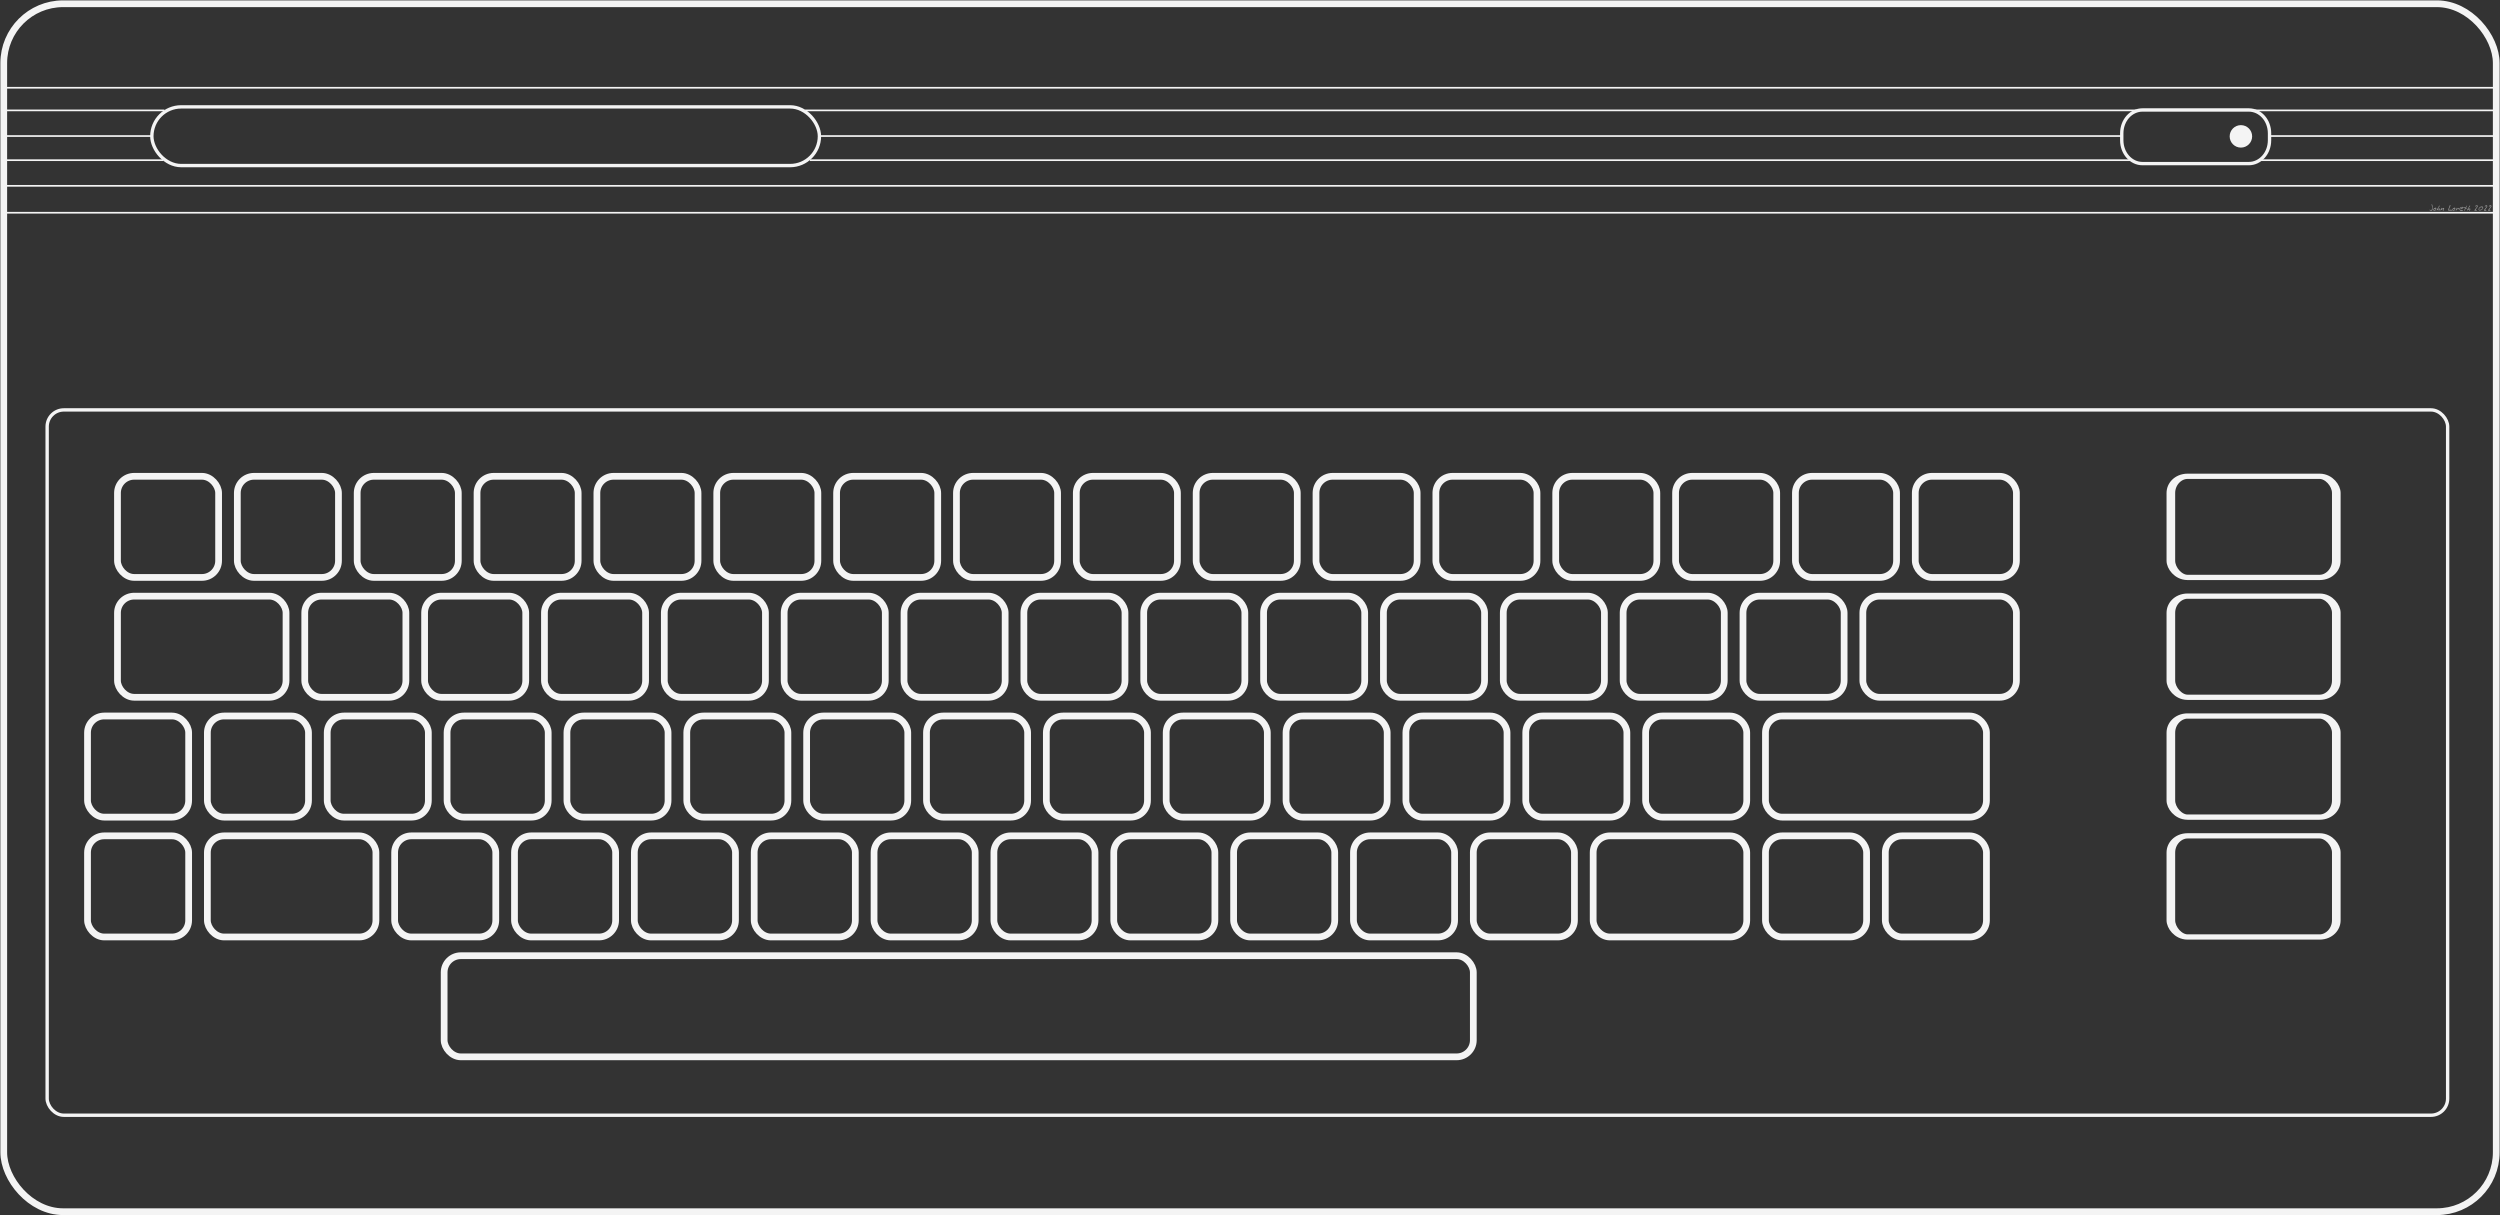 <svg height="360.57" viewBox="0 0 667.483 324.513" width="741.648" xmlns="http://www.w3.org/2000/svg"><rect x="0" y="0" width="667.483" height="324.513" fill="#333333" stroke="none"/><g fill="#f4f4f4" fill-opacity=".5" stroke-width=".9" transform="translate(-36.392 -30.55)"><path d="m685.934 86.045q0 .288-.07.485-.103.293-.331.293-.151 0-.317-.07-.199-.084-.218-.206.067 0 .158.024.211.055.264.055.204 0 .307-.204.082-.163.082-.391 0-.161-.106-.458-.103-.3-.103-.418 0-.036.019-.058.022-.024.058-.024.094 0 .182.432.074.365.074.54z"/><path d="m686.858 86.289q0 .245-.142.384-.142.139-.391.139-.137 0-.211-.065-.074-.065-.074-.199 0-.19.247-.382.235-.182.434-.182.091 0 .12.113.017.065.017.192zm-.146.067q0-.029-.007-.055-.005-.029-.019-.065-.038.026-.127.13-.046.053-.079.077 0-.046.01-.074.019-.041.031-.07-.106 0-.221.089-.113.089-.113.192 0 .07.077.07.146 0 .283-.072.166-.086.166-.221z"/><path d="m687.847 86.388q0 .118-.089.264-.101.166-.209.166-.031 0-.053-.034-.019-.036-.019-.07 0-.043.091-.134.094-.094.094-.127 0-.022-.007-.043-.007-.022-.01-.029-.18.041-.367.206-.185.166-.281.187-.019-.053-.019-.108 0-.067.031-.142.022-.053.072-.127.084-.127.178-.288.048-.084.166-.29.12-.206.175-.293.029-.043.05-.065.031-.029.074-.038.029.01.041.036.014.026.014.062 0 .082-.106.221-.192.25-.197.259-.108.163-.108.295l.005.024q.132-.065.156-.074.098-.041.168-.041.077 0 .113.053.036.05.036.13z"/><path d="m688.96 86.246q0 .163-.079.348-.086.204-.214.281-.026-.031-.046-.07-.017-.038-.017-.077 0-.041.12-.242.053-.089.048-.156l-.002-.031q-.089.026-.307.161-.216.132-.437.269-.034 0-.062-.024-.026-.026-.026-.058 0-.05.161-.338.048-.086.173-.3.038.05.05.113.012.06.012.144 0 .036 0 .055.221-.132.346-.199.137-.074.187-.074.034 0 .062.077.031.077.031.122z"/><path d="m691.046 86.712q0 .043-.038.067-.036.022-.082.022-.041 0-.103-.01-.142-.022-.182-.022-.072 0-.283.017-.12.01-.173.01-.146 0-.146-.146 0-.139.091-.398.05-.146.19-.48.125-.3.158-.422.012-.038.019-.05.019-.029.048-.029.046 0 .077.067.031.065.031.118 0 .084-.098.283-.098.197-.192.386-.103.226-.103.343 0 .06.05.084.036.017.106.017.053 0 .182-.012.13-.014.173-.014.108 0 .178.031.098.043.098.139z"/><path d="m691.939 86.289q0 .245-.142.384-.142.139-.391.139-.137 0-.211-.065-.074-.065-.074-.199 0-.19.247-.382.235-.182.434-.182.091 0 .12.113.017.065.017.192zm-.146.067q0-.029-.007-.055-.005-.029-.019-.065-.038.026-.127.13-.046.053-.079.077 0-.046.01-.074.019-.041.031-.07-.106 0-.221.089-.113.089-.113.192 0 .07.077.07.146 0 .283-.072.166-.086.166-.221z"/><path d="m692.949 86.239q0 .077-.041.163-.038.086-.098.144l-.002-.034q0-.029.007-.089.007-.06.007-.089 0-.041-.012-.06-.012-.022-.05-.022-.113 0-.281.175-.182.192-.362.382-.014 0-.029-.002-.036-.01-.048-.012.007-.086.06-.192.142-.286.146-.305.019-.077.029-.113.01-.036.026-.074.019-.041.043-.072.026-.034.067-.05l.024.288q.103-.084.158-.13.106-.084.182-.084.077 0 .125.05.048.05.048.125z"/><path d="m694.127 85.961q0 .101-.269.266-.259.158-.377.158-.055 0-.074-.038-.017-.038-.017-.108 0-.046 0-.065.161 0 .293-.048.132-.048.23-.158-.072-.026-.146-.026-.175 0-.372.134-.216.146-.216.312 0 .158.216.221.034.01.406.067.218.034.218.118 0 .036-.079.058-.079.024-.202.024-.307 0-.485-.094-.235-.125-.235-.401 0-.288.288-.458.245-.144.557-.144.094 0 .17.043.094.053.094.139z"/><path d="m695.083 85.531q0 .053-.127.221-.127.168-.127.257 0 .046.053.091.12.106.12.13 0 .031-.022.06-.019.029-.05.029-.026 0-.074-.029-.034-.019-.13-.094-.036.07-.055.106-.067.127-.091.185-.036.11-.072.221-.062.149-.156.149l-.002-.055q0-.17.11-.403.022-.043.12-.223-.19-.103-.418-.103 0-.089.036-.13.038-.043.127-.043.082 0 .204.029.06.014.12.029.046-.014.125-.156.194-.341.264-.391.019.031.031.062.014.031.014.06z"/><path d="m695.968 86.388q0 .118-.089.264-.101.166-.209.166-.031 0-.053-.034-.019-.036-.019-.07 0-.043.091-.134.094-.094.094-.127 0-.022-.007-.043-.007-.022-.01-.029-.18.041-.367.206-.185.166-.281.187-.019-.053-.019-.108 0-.067.031-.142.022-.053.072-.127.084-.127.178-.288.048-.084.166-.29.12-.206.175-.293.029-.043.05-.065.031-.029.074-.038.029.01.041.036.014.026.014.062 0 .082-.106.221-.192.25-.197.259-.108.163-.108.295l.005.024q.132-.065.156-.074.098-.041.168-.041.077 0 .113.053.036.05.036.13z"/><path d="m697.939 85.605q0 .113-.12.302-.077.12-.252.346-.175.223-.218.293.007.002.18.058.175.053.175.192-.072.012-.142.022l-.026-.002v-.019q-.038-.01-.062-.01-.046 0-.144.014-.098.014-.149.014-.065 0-.106-.024-.041-.024-.041-.086 0-.05.185-.286.346-.439.348-.444.187-.254.187-.341 0-.034-.024-.05-.022-.017-.089-.017-.046 0-.19.089-.07.043-.113.043l-.041-.007q-.014-.01-.031-.036-.017-.029-.017-.046 0-.101.194-.185.166-.072.288-.072.103 0 .158.077.048.067.048.175z"/><path d="m699.381 86.037q0 .29-.314.514-.288.204-.593.204-.151 0-.24-.077-.089-.077-.089-.223 0-.326.286-.566.271-.228.607-.228.17 0 .257.101.086.101.086.276zm-.146.055q0-.11-.125-.166-.094-.041-.223-.041-.19 0-.396.185-.206.185-.206.372 0 .077.038.11.041.031.122.031.235 0 .49-.13.3-.154.3-.362z"/><path d="m700.48 85.605q0 .113-.12.302-.077.12-.252.346-.175.223-.218.293.007.002.18.058.175.053.175.192-.072.012-.142.022l-.026-.002v-.019q-.038-.01-.062-.01-.046 0-.144.014-.098.014-.149.014-.065 0-.106-.024-.041-.024-.041-.086 0-.05.185-.286.346-.439.348-.444.187-.254.187-.341 0-.034-.024-.05-.022-.017-.089-.017-.046 0-.19.089-.07.043-.113.043l-.041-.007q-.014-.01-.031-.036-.017-.029-.017-.046 0-.101.194-.185.166-.072.288-.072.103 0 .158.077.048.067.048.175z"/><path d="m701.584 85.605q0 .113-.12.302-.077.12-.252.346-.175.223-.218.293.007.002.18.058.175.053.175.192-.072.012-.142.022l-.026-.002v-.019q-.038-.01-.062-.01-.046 0-.144.014-.098.014-.149.014-.065 0-.106-.024-.041-.024-.041-.086 0-.05.185-.286.346-.439.348-.444.187-.254.187-.341 0-.034-.024-.05-.022-.017-.089-.017-.046 0-.19.089-.07.043-.113.043l-.041-.007q-.014-.01-.031-.036-.017-.029-.017-.046 0-.101.194-.185.166-.072.288-.072.103 0 .158.077.048.067.048.175z"/></g><g transform="translate(-36.392 -30.55)"><g fill="none" stroke="#f4f4f4"><rect height="322.513" rx="15.852" ry="15.852" stroke-width="1.8" width="665.483" x="37.392" y="31.55"/><rect height="188.314" rx="4.453" ry="4.453" stroke-width=".9" width="640.914" x="48.981" y="139.994"/><g stroke-width=".45"><path d="m37.874 87.35h664.877"/><path d="m37.325 80.165h665.625"/><path d="m702.929 73.317h-63.309m-34.262 0h-352.729m-172.617 0h-42.346"/><path d="m37.888 66.871h39.319m178.008 0h347.972m39.118 0h60.803"/><path d="m702.646 60.023h-64.807m-30.926 0h-355.556m-171.061 0h-43.03"/><path d="m38.02 53.98h664.123"/></g><path d="m608.427 59.911h28.372c3.07 0 5.541 2.775 5.541 6.223v1.873c0 3.448-2.471 6.223-5.541 6.223h-28.372c-3.07 0-5.541-2.775-5.541-6.223v-1.873c0-3.448 2.471-6.223 5.541-6.223z" stroke-width=".9"/></g><circle cx="634.699" cy="66.959" fill="#f4f4f4" r="3"/><rect fill="none" height="15.676" rx="7.838" stroke="#f4f4f4" stroke-width=".9" width="178.243" x="76.933" y="59.083"/></g><g fill="none" stroke="#f4f4f4" transform="translate(-30.392 -29.397)"><rect height="27" rx="4.453" stroke-width="1.8" width="274.782" x="148.976" y="284.565"/><g stroke-width="1.407" transform="matrix(1.636 0 0 1 -351.577 -96)"><rect height="27" rx="2.723" ry="4.453" width="27" x="587.759" y="252.565"/><rect height="27" rx="2.723" ry="4.453" width="27" x="587.759" y="284.565"/><rect height="27" rx="2.723" ry="4.453" width="27" x="587.759" y="316.565"/><rect height="27" rx="2.723" ry="4.453" width="27" x="587.759" y="348.565"/></g><g stroke-width="1.8"><g><rect height="27" rx="4.453" width="27" x="391.759" y="252.565"/><rect height="27" rx="4.453" width="27" x="359.759" y="252.565"/><rect height="27" rx="4.453" width="27" x="327.759" y="252.565"/><rect height="27" rx="4.453" width="27" x="295.759" y="252.565"/><rect height="27" rx="4.453" width="27" x="263.759" y="252.565"/><rect height="27" rx="4.453" width="27" x="231.759" y="252.565"/><rect height="27" rx="4.453" width="27" x="199.759" y="252.565"/><rect height="27" rx="4.453" width="27" x="167.759" y="252.565"/><rect height="27" rx="4.453" width="27" x="135.759" y="252.565"/><rect height="27" rx="4.453" width="45" x="85.759" y="252.565"/><rect height="27" rx="4.453" width="27" x="53.759" y="252.565"/><rect height="27" rx="4.453" width="27" x="501.759" y="252.565"/><rect height="27" rx="4.453" width="41" x="455.759" y="252.565"/><rect height="27" rx="4.453" width="27" x="423.759" y="252.565"/><rect height="27" rx="4.453" width="27" x="533.759" y="252.565"/></g><g><rect height="27" rx="4.453" width="27" x="405.759" y="220.565"/><rect height="27" rx="4.453" width="27" x="373.759" y="220.565"/><rect height="27" rx="4.453" width="27" x="341.759" y="220.565"/><rect height="27" rx="4.453" width="27" x="309.759" y="220.565"/><rect height="27" rx="4.453" width="27" x="277.759" y="220.565"/><rect height="27" rx="4.453" width="27" x="245.759" y="220.565"/><rect height="27" rx="4.453" width="27" x="213.759" y="220.565"/><rect height="27" rx="4.453" width="27" x="181.759" y="220.565"/><rect height="27" rx="4.453" width="27" x="149.759" y="220.565"/><rect height="27" rx="4.453" width="27" x="117.759" y="220.565"/><rect height="27" rx="4.453" width="27" x="85.759" y="220.565"/><rect height="27" rx="4.453" width="59" x="501.759" y="220.565"/><rect height="27" rx="4.453" width="27" x="469.759" y="220.565"/><rect height="27" rx="4.453" width="27" x="437.759" y="220.565"/><rect height="27" rx="4.453" width="27" x="53.759" y="220.565"/></g><g><rect height="27" rx="4.453" width="27" x="399.759" y="188.565"/><rect height="27" rx="4.453" width="27" x="367.759" y="188.565"/><rect height="27" rx="4.453" width="27" x="335.759" y="188.565"/><rect height="27" rx="4.453" width="27" x="303.759" y="188.565"/><rect height="27" rx="4.453" width="27" x="271.759" y="188.565"/><rect height="27" rx="4.453" width="27" x="239.759" y="188.565"/><rect height="27" rx="4.453" width="27" x="207.759" y="188.565"/><rect height="27" rx="4.453" width="27" x="175.759" y="188.565"/><rect height="27" rx="4.453" width="27" x="143.759" y="188.565"/><rect height="27" rx="4.453" width="27" x="111.759" y="188.565"/><rect height="27" rx="4.453" width="27" x="463.759" y="188.565"/><rect height="27" rx="4.453" width="27" x="431.759" y="188.565"/><rect height="27" rx="4.453" width="41" x="527.759" y="188.565"/><rect height="27" rx="4.453" width="27" x="495.759" y="188.565"/><rect height="27" rx="4.453" ry="4.453" width="45" x="61.759" y="188.565"/></g><g><rect height="27" rx="4.453" width="27" x="413.759" y="156.565"/><rect height="27" rx="4.453" width="27" x="381.759" y="156.565"/><rect height="27" rx="4.453" width="27" x="349.759" y="156.565"/><rect height="27" rx="4.453" width="27" x="317.759" y="156.565"/><rect height="27" rx="4.453" width="27" x="285.759" y="156.565"/><rect height="27" rx="4.453" width="27" x="253.759" y="156.565"/><rect height="27" rx="4.453" width="27" x="221.759" y="156.565"/><rect height="27" rx="4.453" width="27" x="189.759" y="156.565"/><rect height="27" rx="4.453" width="27" x="157.759" y="156.565"/><rect height="27" rx="4.453" width="27" x="125.759" y="156.565"/><rect height="27" rx="4.453" width="27" x="477.759" y="156.565"/><rect height="27" rx="4.453" width="27" x="445.759" y="156.565"/><rect height="27" rx="4.453" width="27" x="541.759" y="156.565"/><rect height="27" rx="4.453" width="27" x="509.759" y="156.565"/><rect height="27" rx="4.453" width="27" x="93.759" y="156.565"/><rect height="27" rx="4.453" width="27" x="61.759" y="156.565"/></g></g></g></svg>